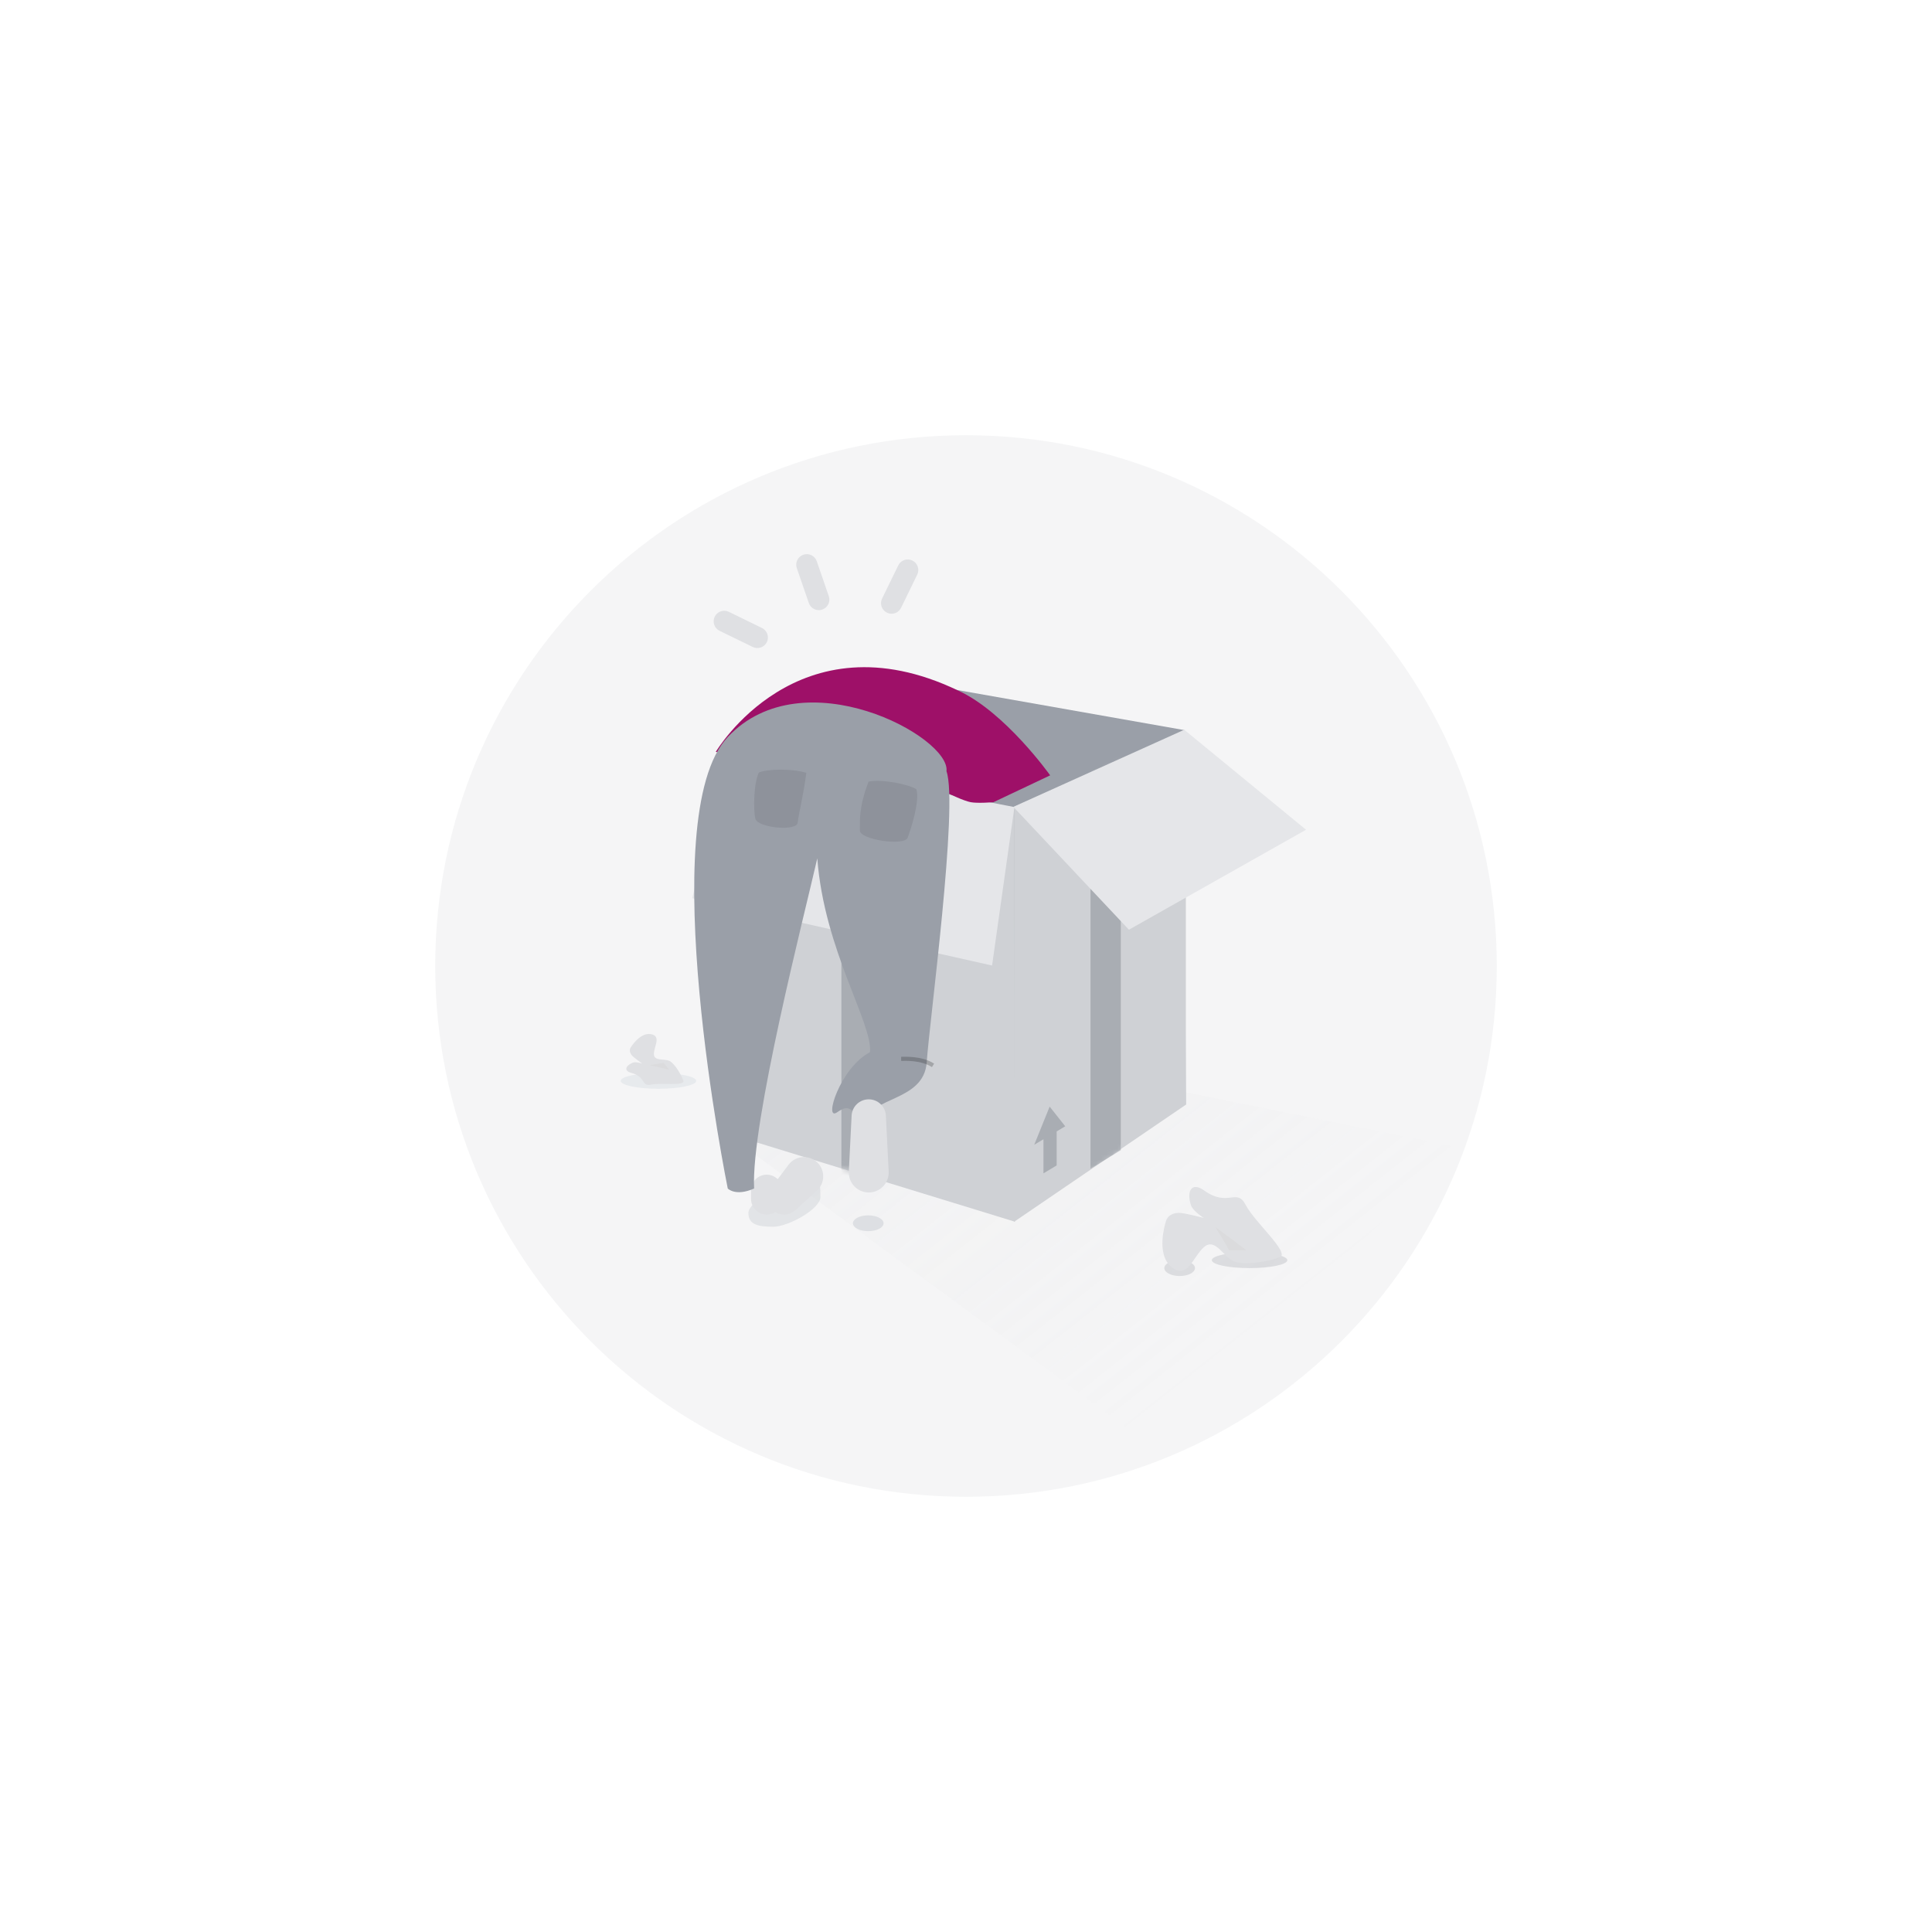 <svg width="364" height="364" viewBox="0 0 364 364" fill="none" xmlns="http://www.w3.org/2000/svg">
<g opacity="0.05" filter="url(#filter0_f)">
<path fill-rule="evenodd" clip-rule="evenodd" d="M182 282C237.228 282 282 237.228 282 182C282 126.772 237.228 82 182 82C126.772 82 82 126.772 82 182C82 237.228 126.772 282 182 282Z" fill="#273142"/>
</g>
<path opacity="0.6" fill-rule="evenodd" clip-rule="evenodd" d="M124.055 205.133C127.985 205.133 131.17 204.466 131.17 203.642C131.17 202.819 127.985 202.152 124.055 202.152C120.126 202.152 116.94 202.819 116.94 203.642C116.94 204.466 120.126 205.133 124.055 205.133Z" fill="#DEE2E8"/>
<path opacity="0.6" fill-rule="evenodd" clip-rule="evenodd" d="M222.254 240.408C223.85 240.408 225.144 239.74 225.144 238.917C225.144 238.094 223.85 237.427 222.254 237.427C220.658 237.427 219.364 238.094 219.364 238.917C219.364 239.74 220.658 240.408 222.254 240.408Z" fill="#C9CCD1"/>
<path opacity="0.6" fill-rule="evenodd" clip-rule="evenodd" d="M235.429 238.917C239.359 238.917 242.544 238.25 242.544 237.427C242.544 236.603 239.359 235.936 235.429 235.936C231.5 235.936 228.314 236.603 228.314 237.427C228.314 238.25 231.5 238.917 235.429 238.917Z" fill="#C9CCD1"/>
<path opacity="0.1" fill-rule="evenodd" clip-rule="evenodd" d="M158.384 201.935H204.164L275.548 216.311L215.526 271.402L136.7 213.44L158.384 201.935Z" fill="url(#paint0_linear)"/>
<path fill-rule="evenodd" clip-rule="evenodd" d="M169.226 128.039L223.158 137.56L223.398 208.113L169.226 199.675V128.039Z" fill="#9A9FA8"/>
<path fill-rule="evenodd" clip-rule="evenodd" d="M169.489 128.016L137.114 141.752L136.7 213.44L169.489 197.85V128.016Z" fill="#C6CACF"/>
<path fill-rule="evenodd" clip-rule="evenodd" d="M136.702 141.802L191.046 152.317L191.221 230.179L136.702 213.439V141.802Z" fill="#CFD1D5"/>
<mask id="mask0" mask-type="alpha" maskUnits="userSpaceOnUse" x="137" y="141" width="55" height="90">
<path fill-rule="evenodd" clip-rule="evenodd" d="M137 141.791L191.344 152.306L191.519 230.168L137 213.428V141.791Z" fill="white"/>
</mask>
<g mask="url(#mask0)">
<path fill-rule="evenodd" clip-rule="evenodd" d="M158.522 145.317H165.109V223.069H158.522V145.317Z" fill="#A9ADB3"/>
</g>
<path fill-rule="evenodd" clip-rule="evenodd" d="M223.421 137.912L191.046 152.036V230.2L223.421 208.135V137.912Z" fill="#CFD1D5"/>
<mask id="mask1" mask-type="alpha" maskUnits="userSpaceOnUse" x="191" y="138" width="33" height="93">
<path fill-rule="evenodd" clip-rule="evenodd" d="M223.706 138L191.331 152.124V230.287L223.706 208.223V138Z" fill="white"/>
</mask>
<g mask="url(#mask1)">
<path fill-rule="evenodd" clip-rule="evenodd" d="M200.698 212.2L197.761 208.491L194.857 215.678L196.594 214.644V221.066L199.08 219.576V213.163L200.698 212.2Z" fill="#A9ADB3"/>
<path fill-rule="evenodd" clip-rule="evenodd" d="M205.456 145.317L211.166 141.825V216.697L205.456 220.189V145.317Z" fill="#A9ADB3"/>
</g>
<path fill-rule="evenodd" clip-rule="evenodd" d="M190.923 152.016L223.12 137.49L246.066 156.327L212.694 175.165L190.923 152.016Z" fill="#E5E6E9"/>
<path fill-rule="evenodd" clip-rule="evenodd" d="M137.114 141.615L191.123 152.057L186.913 181.91L130.416 169.23L137.114 141.615Z" fill="#E5E6E9"/>
<path opacity="0.391" fill-rule="evenodd" clip-rule="evenodd" d="M145.679 231.127C148.562 231.127 154.571 227.74 154.571 225.545C154.571 223.349 154.664 221.635 151.78 221.635C148.897 221.635 141 226.32 141 228.515C141 230.71 142.795 231.127 145.679 231.127Z" fill="#C6CACF"/>
<path opacity="0.7" fill-rule="evenodd" clip-rule="evenodd" d="M163.584 231.961C165.18 231.961 166.474 231.294 166.474 230.471C166.474 229.648 165.18 228.98 163.584 228.98C161.988 228.98 160.694 229.648 160.694 230.471C160.694 231.294 161.988 231.961 163.584 231.961Z" fill="#D5D7DC"/>
<g filter="url(#filter1_i)">
<path fill-rule="evenodd" clip-rule="evenodd" d="M154.267 221.318C152.774 219.51 149.984 219.572 148.572 221.444L146.522 224.164C145.989 223.64 145.258 223.317 144.451 223.317C142.82 223.317 141.497 224.639 141.497 226.271V227.876C141.497 229.508 142.82 230.83 144.451 230.83C145.046 230.83 145.6 230.654 146.064 230.352C146.534 230.652 147.1 230.83 147.734 230.83C148.507 230.83 149.252 230.542 149.824 230.023L153.908 226.314C155.342 225.011 155.5 222.812 154.267 221.318Z" fill="#DFE0E3"/>
</g>
<g filter="url(#filter2_i)">
<path fill-rule="evenodd" clip-rule="evenodd" d="M138.858 142.659C138.858 142.659 154.228 116.607 184.476 131.081C193.394 135.143 201.855 147.08 201.855 147.08L191.174 152.138C191.174 152.138 188.229 152.389 186.892 152.138C185.554 151.886 182.842 150.571 182.842 150.571L138.858 142.659Z" fill="#9E1068"/>
</g>
<g filter="url(#filter3_i)">
<path fill-rule="evenodd" clip-rule="evenodd" d="M141.113 224.923C141.113 224.923 126.893 154.983 141.113 139.861C155.333 124.739 183.142 139.861 182.323 146.301C184.59 152.741 179.102 193.595 178.598 201.132C178.094 208.668 167.479 207.6 167.479 212.399C164.151 210.556 164.362 208.714 161.727 210.556C159.091 212.399 162.301 202.126 167.904 199.248C168.473 193.882 159.279 180.013 157.982 162.716C155.54 173.405 145.462 212.573 146.077 224.923C142.559 226.477 141.113 224.923 141.113 224.923Z" fill="#9A9FA8"/>
</g>
<path fill-rule="evenodd" clip-rule="evenodd" d="M160.45 210.189C160.536 208.47 161.955 207.12 163.677 207.12C165.399 207.12 166.818 208.47 166.904 210.189L167.431 220.722C167.538 222.869 165.827 224.669 163.677 224.669C161.527 224.669 159.816 222.869 159.923 220.722L160.45 210.189Z" fill="#DFE0E3"/>
<path fill-rule="evenodd" clip-rule="evenodd" d="M142.973 145.558C144.432 144.866 149.295 144.765 151.917 145.61C151.38 149.794 150.474 153.259 150.295 154.982C150.117 156.705 142.732 155.954 142.32 154.259C141.907 152.564 141.988 147.604 142.973 145.558Z" fill="#8E929B"/>
<path fill-rule="evenodd" clip-rule="evenodd" d="M172.638 148.683C171.275 147.818 166.356 146.741 163.651 147.259C161.745 152.148 162.036 154.734 162.003 156.466C161.97 158.198 170.394 159.459 171.01 157.827C171.625 156.195 173.366 150.834 172.638 148.683Z" fill="#8E929B"/>
<path opacity="0.253" d="M169.783 199.494C170.624 199.494 173.534 199.302 175.79 200.716" stroke="#212121" stroke-width="0.77"/>
<path fill-rule="evenodd" clip-rule="evenodd" d="M219.609 230.315C219.609 230.315 219.82 228.512 222.181 228.512C223.19 228.512 226.823 229.476 226.823 229.476C226.823 229.476 224.732 228.196 224.362 227.014C223.478 224.193 224.664 222.71 226.823 224.261C231.418 227.562 232.976 223.713 234.694 227.014C236.413 230.315 243.133 236.086 241.104 236.875C239.075 237.665 234.477 238.454 232.511 237.665C230.546 236.875 228.937 233.077 226.823 234.976C224.709 236.875 223.684 241.188 220.686 238.696C217.688 236.205 219.609 230.315 219.609 230.315Z" fill="#DFE0E3"/>
<path opacity="0.498" fill-rule="evenodd" clip-rule="evenodd" d="M231.591 235.539L228.992 231.178L234.831 235.539H231.591Z" fill="#D8D8D8"/>
<path fill-rule="evenodd" clip-rule="evenodd" d="M118.915 197.217C118.915 197.217 118.265 197.906 119.057 198.85C119.395 199.253 120.999 200.381 120.999 200.381C120.999 200.381 119.786 199.975 119.189 200.224C117.766 200.816 117.571 201.787 118.914 202.13C121.775 202.86 120.759 204.773 122.655 204.353C124.55 203.933 129.11 204.683 128.745 203.608C128.38 202.532 127.154 200.43 126.179 199.909C125.205 199.388 123.147 200.019 123.197 198.537C123.247 197.055 124.627 195.199 122.626 194.837C120.625 194.474 118.915 197.217 118.915 197.217Z" fill="#DFE0E3"/>
<path opacity="0.498" fill-rule="evenodd" clip-rule="evenodd" d="M125.021 200.254L122.407 200.678L126.108 201.549L125.021 200.254Z" fill="#D8D8D8"/>
<path fill-rule="evenodd" clip-rule="evenodd" d="M172.813 108.267C173.295 107.28 172.885 106.089 171.898 105.608C170.91 105.126 169.72 105.536 169.238 106.523L166.19 112.772C165.709 113.76 166.119 114.95 167.106 115.432C168.093 115.913 169.284 115.503 169.765 114.516L172.813 108.267Z" fill="#DFE0E3"/>
<path fill-rule="evenodd" clip-rule="evenodd" d="M153.884 105.745C153.527 104.707 152.395 104.155 151.356 104.512C150.318 104.87 149.766 106.002 150.123 107.04L152.387 113.614C152.745 114.653 153.876 115.205 154.915 114.847C155.953 114.489 156.505 113.358 156.148 112.319L153.884 105.745Z" fill="#DFE0E3"/>
<path fill-rule="evenodd" clip-rule="evenodd" d="M137.316 115.272C136.329 114.791 135.138 115.201 134.657 116.188C134.175 117.175 134.585 118.366 135.572 118.848L141.821 121.895C142.808 122.377 143.999 121.967 144.481 120.98C144.962 119.992 144.552 118.802 143.565 118.32L137.316 115.272Z" fill="#DFE0E3"/>
<defs>
<filter id="filter0_f" x="0.452" y="0.452" width="363.097" height="363.097" filterUnits="userSpaceOnUse" color-interpolation-filters="sRGB">
<feFlood flood-opacity="0" result="BackgroundImageFix"/>
<feBlend mode="normal" in="SourceGraphic" in2="BackgroundImageFix" result="shape"/>
<feGaussianBlur stdDeviation="40.774" result="effect1_foregroundBlur"/>
</filter>
<filter id="filter1_i" x="141.497" y="220" width="13.6" height="10.83" filterUnits="userSpaceOnUse" color-interpolation-filters="sRGB">
<feFlood flood-opacity="0" result="BackgroundImageFix"/>
<feBlend mode="normal" in="SourceGraphic" in2="BackgroundImageFix" result="shape"/>
<feColorMatrix in="SourceAlpha" type="matrix" values="0 0 0 0 0 0 0 0 0 0 0 0 0 0 0 0 0 0 127 0" result="hardAlpha"/>
<feOffset dy="-2"/>
<feComposite in2="hardAlpha" operator="arithmetic" k2="-1" k3="1"/>
<feColorMatrix type="matrix" values="0 0 0 0 0 0 0 0 0 0 0 0 0 0 0 0 0 0 0.046 0"/>
<feBlend mode="normal" in2="shape" result="effect1_innerShadow"/>
</filter>
<filter id="filter2_i" x="138.858" y="126.703" width="62.997" height="25.547" filterUnits="userSpaceOnUse" color-interpolation-filters="sRGB">
<feFlood flood-opacity="0" result="BackgroundImageFix"/>
<feBlend mode="normal" in="SourceGraphic" in2="BackgroundImageFix" result="shape"/>
<feColorMatrix in="SourceAlpha" type="matrix" values="0 0 0 0 0 0 0 0 0 0 0 0 0 0 0 0 0 0 127 0" result="hardAlpha"/>
<feOffset dx="-4" dy="-1"/>
<feComposite in2="hardAlpha" operator="arithmetic" k2="-1" k3="1"/>
<feColorMatrix type="matrix" values="0 0 0 0 0 0 0 0 0 0 0 0 0 0 0 0 0 0 0.08 0"/>
<feBlend mode="normal" in2="shape" result="effect1_innerShadow"/>
</filter>
<filter id="filter3_i" x="134.793" y="133.356" width="48.076" height="92.257" filterUnits="userSpaceOnUse" color-interpolation-filters="sRGB">
<feFlood flood-opacity="0" result="BackgroundImageFix"/>
<feBlend mode="normal" in="SourceGraphic" in2="BackgroundImageFix" result="shape"/>
<feColorMatrix in="SourceAlpha" type="matrix" values="0 0 0 0 0 0 0 0 0 0 0 0 0 0 0 0 0 0 127 0" result="hardAlpha"/>
<feOffset dx="-4" dy="-1"/>
<feComposite in2="hardAlpha" operator="arithmetic" k2="-1" k3="1"/>
<feColorMatrix type="matrix" values="0 0 0 0 0 0 0 0 0 0 0 0 0 0 0 0 0 0 0.08 0"/>
<feBlend mode="normal" in2="shape" result="effect1_innerShadow"/>
</filter>
<linearGradient id="paint0_linear" x1="242.5" y1="247" x2="187.015" y2="176.686" gradientUnits="userSpaceOnUse">
<stop stop-color="#CFD1D5" stop-opacity="0"/>
<stop offset="1" stop-color="#CFD1D5"/>
</linearGradient>
</defs>
</svg>
